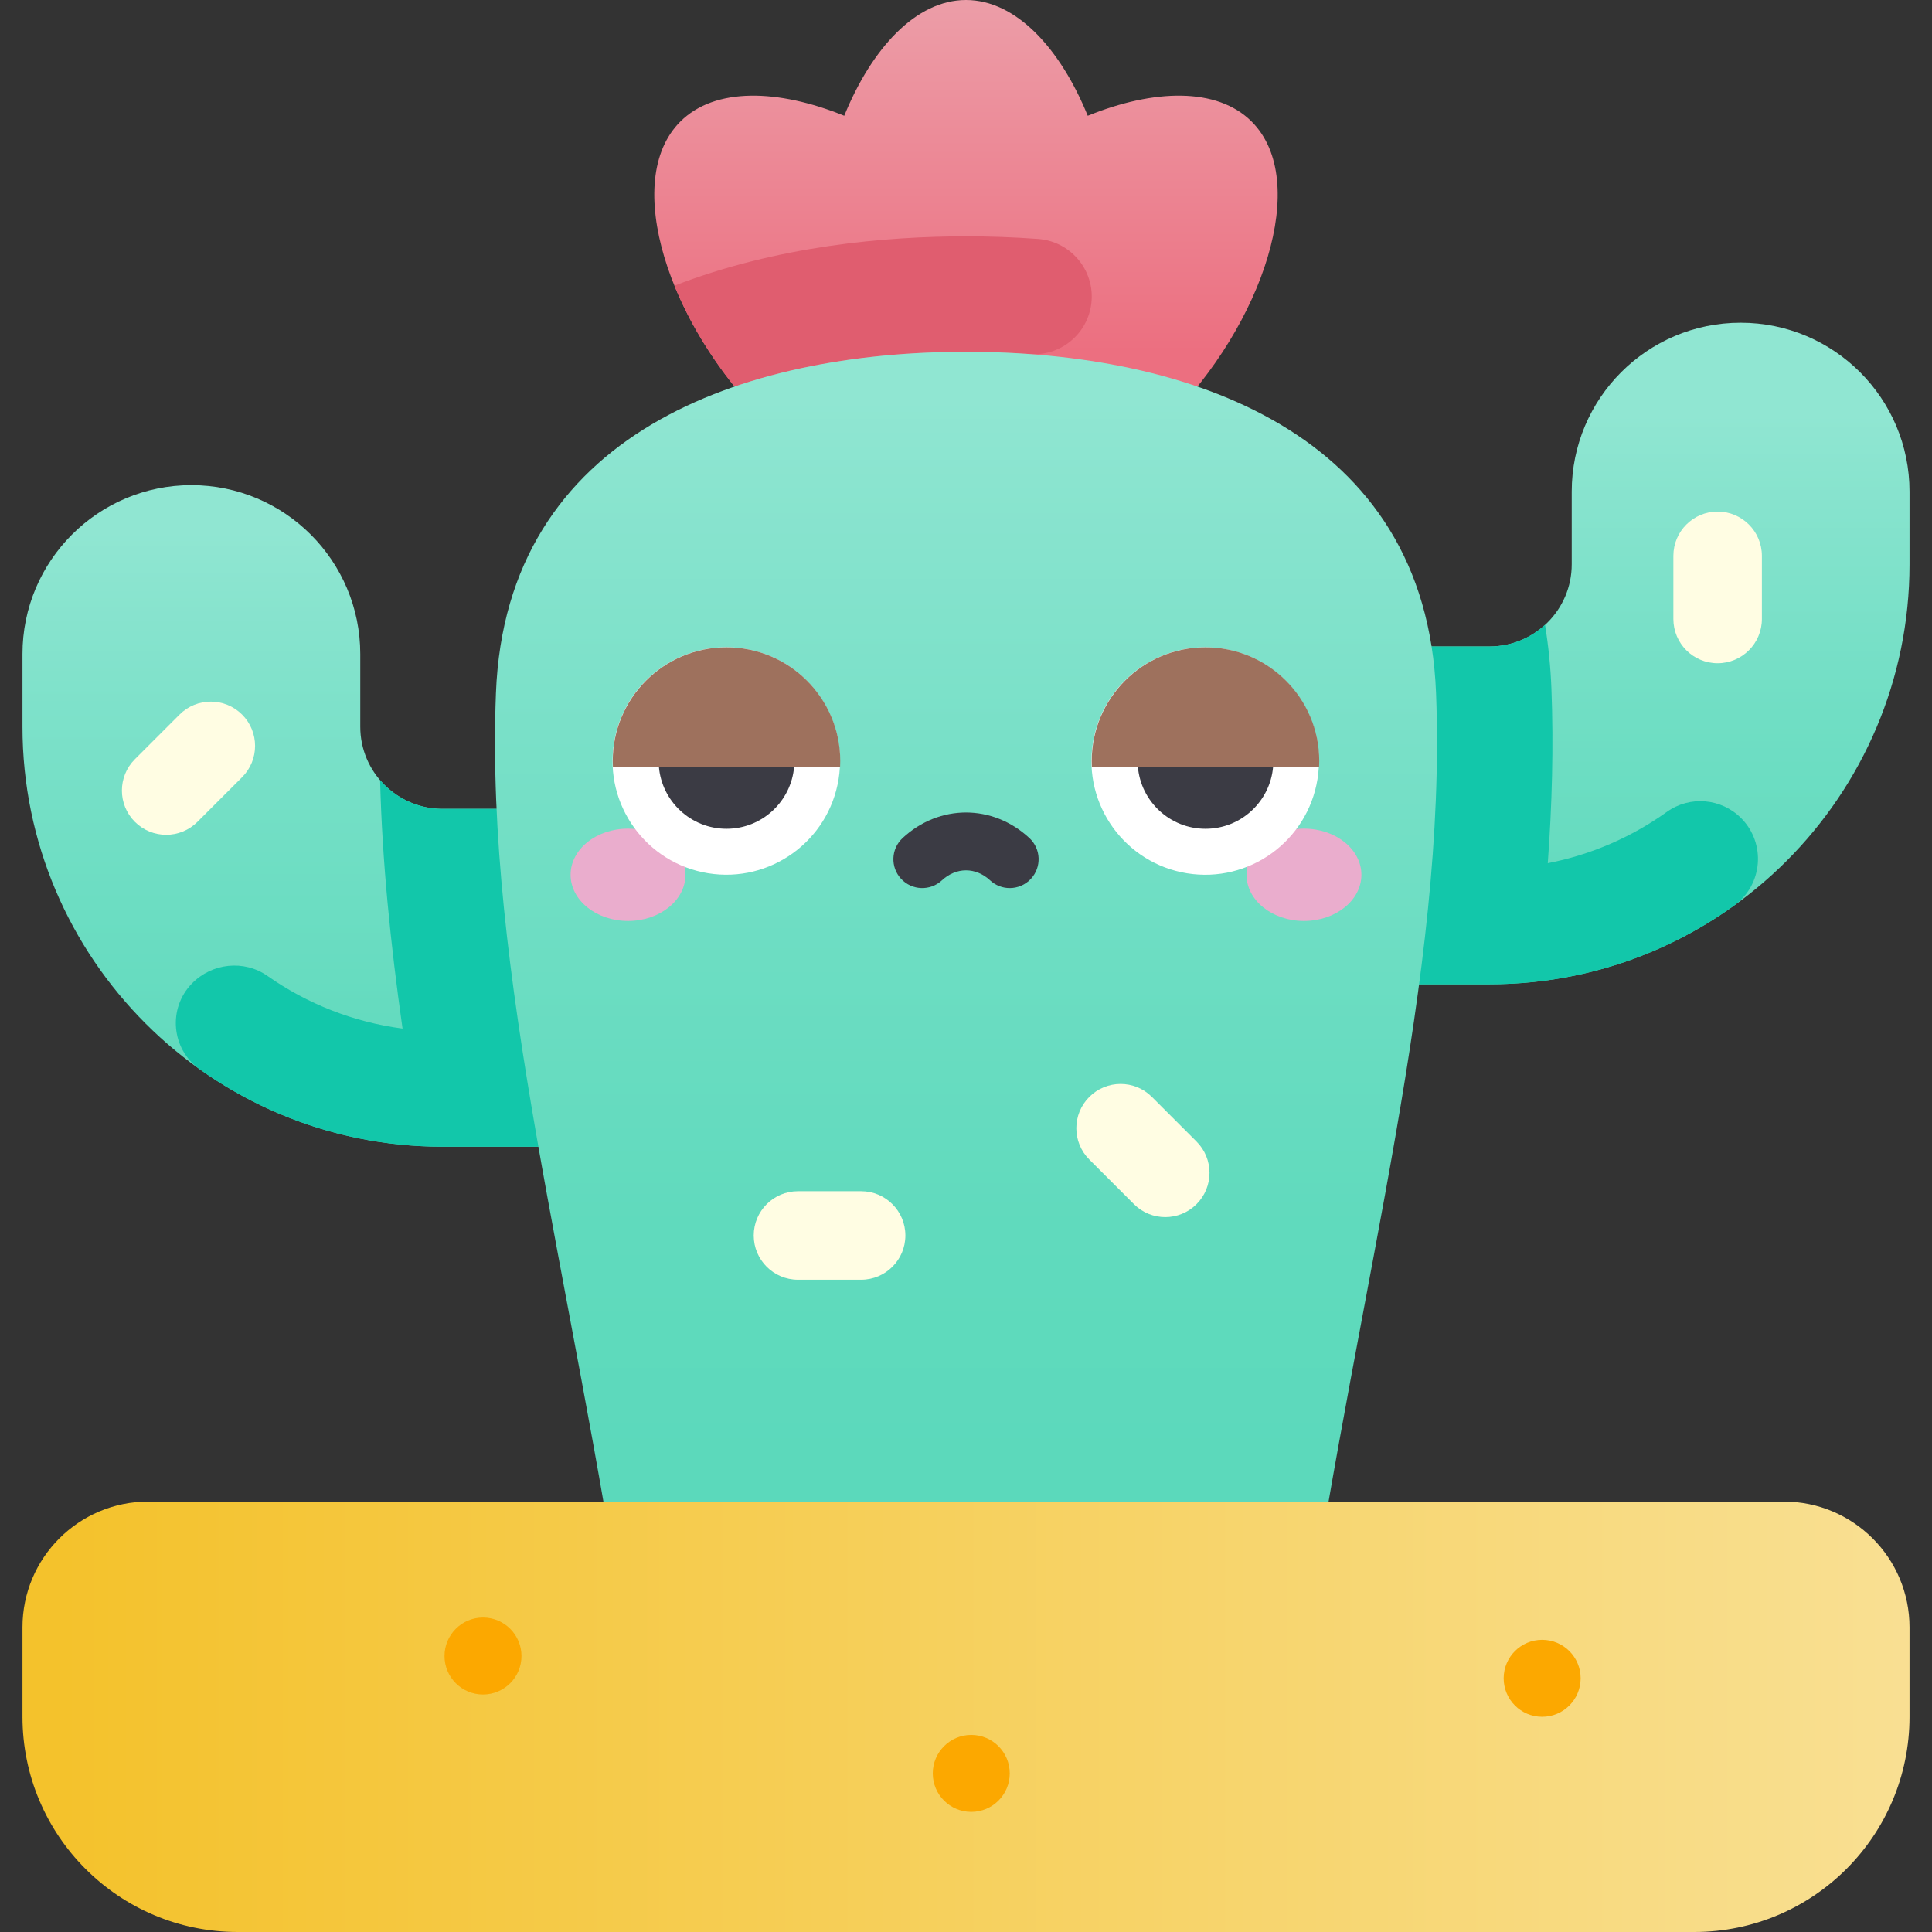 <svg id="Capa_1" enable-background="new 0 0 502 502" height="512" viewBox="0 0 502 502" width="512" xmlns="http://www.w3.org/2000/svg" xmlns:xlink="http://www.w3.org/1999/xlink"><rect x="0" y="0" width="502" height="502" fill="#333333" stroke="none"/><linearGradient id="lg1"><stop offset="0" stop-color="#5bd9bb"/><stop offset=".253" stop-color="#60dabd"/><stop offset=".573" stop-color="#70dec4"/><stop offset=".926" stop-color="#8ae4cf"/><stop offset="1" stop-color="#90e6d2"/></linearGradient><linearGradient id="SVGID_1_" gradientUnits="userSpaceOnUse" x1="125.541" x2="125.541" xlink:href="#lg1" y1="328.474" y2="138.25"/><linearGradient id="SVGID_2_" gradientUnits="userSpaceOnUse" x1="376.46" x2="376.46" xlink:href="#lg1" y1="289.275" y2="107.783"/><linearGradient id="SVGID_3_" gradientUnits="userSpaceOnUse" x1="251" x2="251" y1="91.433" y2="-5.393"><stop offset="0" stop-color="#ec6f80"/><stop offset="1" stop-color="#eca0aa"/></linearGradient><linearGradient id="SVGID_4_" gradientUnits="userSpaceOnUse" x1="251" x2="251" xlink:href="#lg1" y1="391.833" y2="103.554"/><linearGradient id="SVGID_5_" gradientUnits="userSpaceOnUse" x1="16.287" x2="522.264" y1="446.08" y2="446.08"><stop offset="0" stop-color="#f4c22c"/><stop offset="1" stop-color="#f9e198"/></linearGradient><g><path d="m201.355 297.947h-86.407c-60.163 0-109.109-48.946-109.109-109.109v-18.897c0-24.237 19.648-43.886 43.886-43.886s43.886 19.649 43.886 43.886v18.897c0 11.765 9.572 21.337 21.337 21.337h86.407c24.238 0 43.886 19.649 43.886 43.886s-19.647 43.886-43.886 43.886z" fill="url(#SVGID_1_)"/><path d="m49.851 255.568c-6.276 6.454-5.347 17.003 1.988 22.223 17.826 12.687 39.611 20.155 63.11 20.155h86.407c24.488 0 44.291-20.056 43.88-44.637-.402-24.063-20.536-43.135-44.602-43.135h-85.685c-6.473 0-12.271-2.908-16.188-7.474.538 21.159 2.718 42.652 5.836 64.558-12.78-1.679-24.768-6.431-35.056-13.651-6.119-4.294-14.479-3.397-19.69 1.961z" fill="#12c7aa"/><path d="m387.052 255.746h-86.407c-24.238 0-43.886-19.649-43.886-43.886s19.648-43.886 43.886-43.886h86.407c11.765 0 21.337-9.572 21.337-21.337v-18.897c0-24.237 19.648-43.886 43.886-43.886s43.886 19.649 43.886 43.886v18.897c0 60.163-48.946 109.109-109.109 109.109z" fill="url(#SVGID_2_)"/><path d="m433.101 210.961c-9.152 6.557-19.682 11.144-30.936 13.328 1.122-15.288 1.527-30.391.95-45.338-.22-5.708-.786-11.244-1.667-16.612-3.799 3.486-8.845 5.635-14.396 5.635h-85.685c-24.066 0-44.2 19.073-44.602 43.135-.411 24.581 19.392 44.637 43.88 44.637h86.407c23.688 0 45.634-7.589 63.539-20.463 7.473-5.373 8.309-16.189 1.812-22.707-5.174-5.189-13.346-5.882-19.302-1.615z" fill="#12c7aa"/><path d="m325.237 31.602c-8.988-8.988-25.47-8.482-42.601-1.525-7.169-17.58-18.668-30.077-31.636-30.077s-24.467 12.497-31.637 30.077c-17.13-6.956-33.612-7.463-42.601 1.525-15.368 15.368-3.012 52.64 21.96 77.611 14.289 14.289 36.83 15.284 52.277 3 15.448 12.284 37.988 11.29 52.278-3 24.972-24.971 37.328-62.243 21.96-77.611z" fill="url(#SVGID_3_)"/><path d="m283.435 79.718c1.584-8.778-4.804-16.976-13.7-17.629-6.678-.49-12.984-.68-18.735-.68-20.869 0-49.056 2.482-75.753 12.818 3.612 8.887 8.962 17.943 15.625 26.222 18.699-6.42 39.693-9.041 60.128-9.041 5.497 0 11.035.191 16.557.595 7.661.561 14.513-4.726 15.878-12.285z" fill="#e05d6f"/><path d="m339.116 427.658c14.378-96.342 36.85-174.214 34.022-247.551-2.62-67.958-64.605-88.698-122.138-88.698s-119.518 20.74-122.138 88.698c-2.828 73.337 19.644 151.209 34.022 247.551z" fill="url(#SVGID_4_)"/><path d="m38.523 390.16h424.953c18.051 0 32.684 14.633 32.684 32.684v23.21c0 30.898-25.048 55.947-55.946 55.947h-378.428c-30.898 0-55.946-25.048-55.946-55.947v-23.21c-.001-18.051 14.632-32.684 32.683-32.684z" fill="url(#SVGID_5_)"/><g><ellipse cx="163.184" cy="227.305" fill="#eaadcd" rx="14.925" ry="11.994"/><ellipse cx="338.816" cy="227.305" fill="#eaadcd" rx="14.925" ry="11.994"/><ellipse cx="313.229" cy="197.748" fill="#fff" rx="29.557" ry="29.557" transform="matrix(.16 -.987 .987 .16 67.861 475.257)"/><path d="m295.658 199.196c.755 9.046 8.331 16.153 17.572 16.153s16.817-7.108 17.572-16.153z" fill="#3b3b44"/><path d="m313.229 168.192c-16.324 0-29.557 13.233-29.557 29.557 0 .486.013.968.037 1.447h59.04c.023-.48.037-.962.037-1.447 0-16.325-13.233-29.557-29.557-29.557z" fill="#9e715d"/><ellipse cx="188.771" cy="197.748" fill="#fff" rx="29.557" ry="29.557" transform="matrix(.16 -.987 .987 .16 -36.662 352.406)"/><path d="m171.199 199.196c.755 9.046 8.331 16.153 17.572 16.153s16.817-7.108 17.572-16.153z" fill="#3b3b44"/><path d="m188.771 168.192c-16.324 0-29.557 13.233-29.557 29.557 0 .486.014.968.037 1.447h59.04c.023-.48.037-.962.037-1.447 0-16.325-13.234-29.557-29.557-29.557z" fill="#9e715d"/><path d="m262.365 230.753c-1.825 0-3.654-.662-5.097-2-3.749-3.477-8.787-3.477-12.536 0-3.038 2.815-7.783 2.636-10.599-.401-2.816-3.038-2.637-7.783.401-10.599 9.541-8.846 23.392-8.846 32.933 0 3.038 2.816 3.217 7.561.401 10.599-1.479 1.594-3.488 2.401-5.503 2.401z" fill="#3b3b44"/></g><circle cx="252.367" cy="460.792" fill="#fca800" r="10"/><g fill="#fca800"><circle cx="125.5" cy="430.291" r="10"/><circle cx="400.706" cy="436.08" r="10"/></g><g fill="#fffde3"><path d="m302.77 316.248c-2.943 0-5.886-1.123-8.132-3.368l-11.601-11.601c-4.491-4.491-4.491-11.772 0-16.264 4.491-4.491 11.773-4.491 16.264 0l11.601 11.601c4.491 4.491 4.491 11.773 0 16.264-2.246 2.245-5.19 3.368-8.132 3.368z"/><path d="m223.749 332.515h-16.406c-6.351 0-11.5-5.149-11.5-11.5s5.149-11.5 11.5-11.5h16.406c6.351 0 11.5 5.149 11.5 11.5s-5.149 11.5-11.5 11.5z"/><path d="m43.175 216.91c-2.943 0-5.886-1.123-8.132-3.368-4.491-4.491-4.491-11.773 0-16.264l11.601-11.601c4.491-4.491 11.773-4.491 16.264 0s4.491 11.773 0 16.264l-11.601 11.601c-2.245 2.246-5.189 3.368-8.132 3.368z"/><path d="m446.301 172.331c-6.351 0-11.5-5.149-11.5-11.5v-16.406c0-6.351 5.149-11.5 11.5-11.5s11.5 5.149 11.5 11.5v16.406c0 6.351-5.149 11.5-11.5 11.5z"/></g></g></svg>